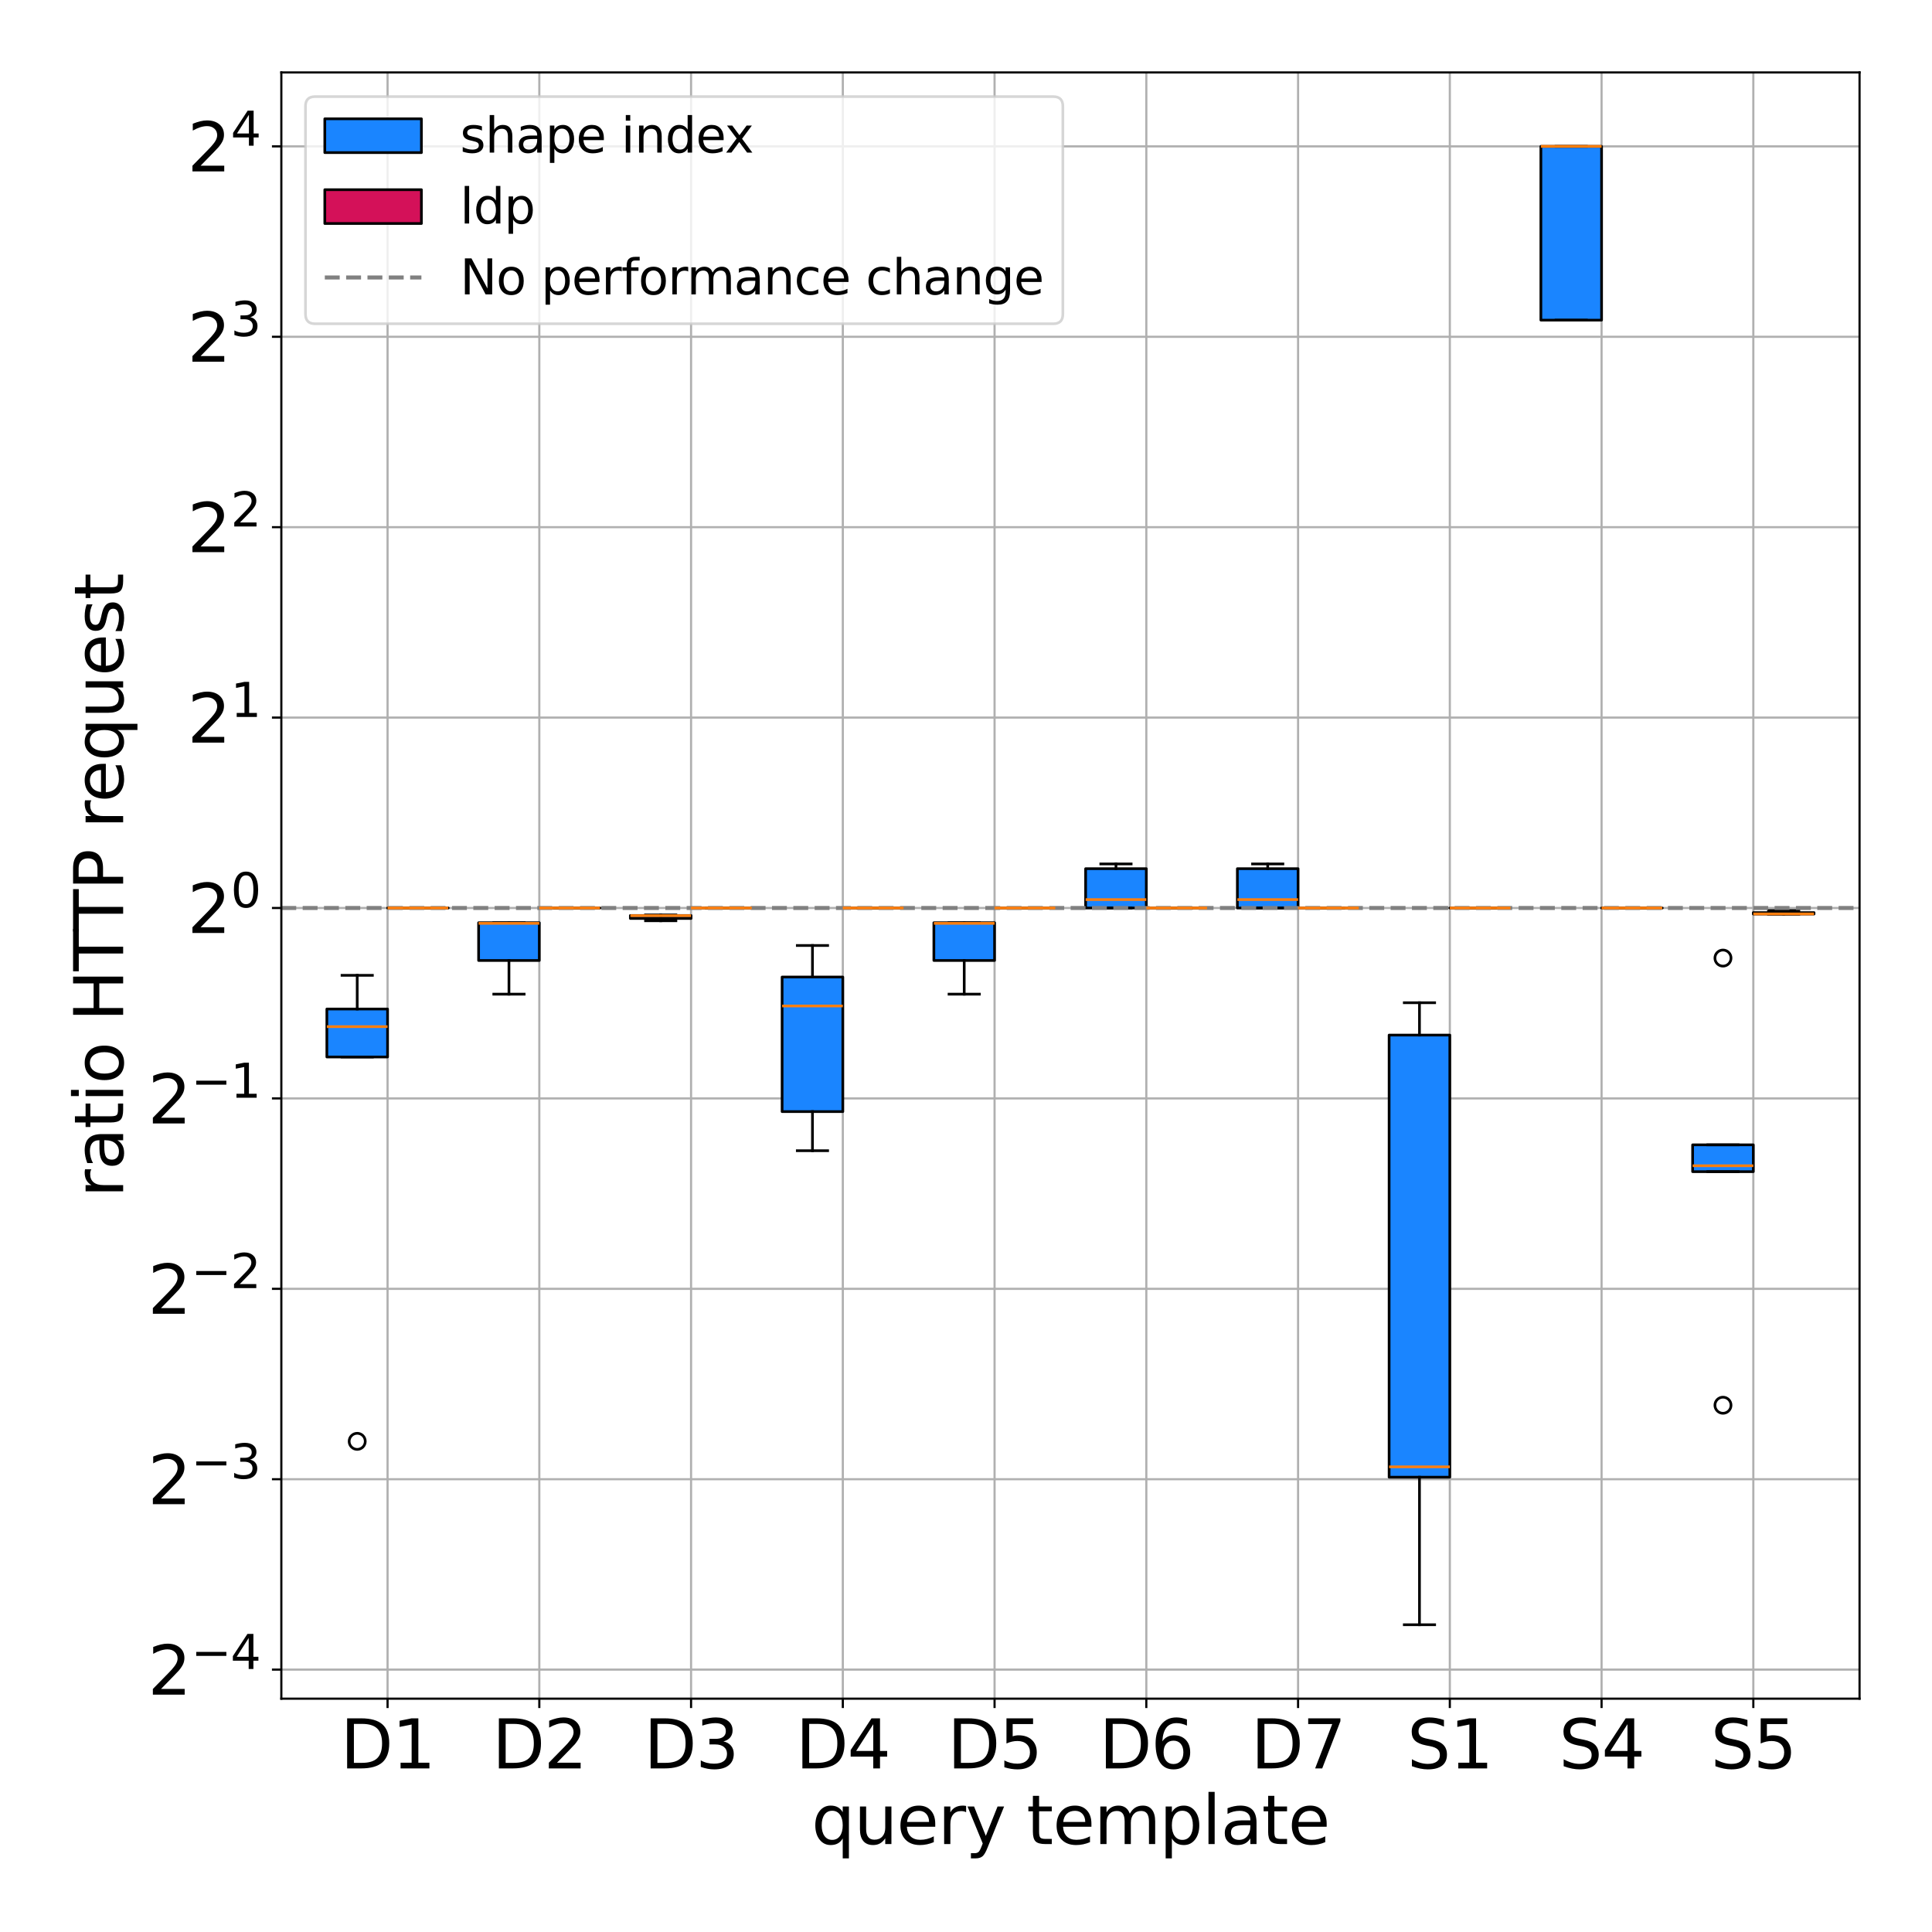 <?xml version="1.0" encoding="utf-8" standalone="no"?>
<!DOCTYPE svg PUBLIC "-//W3C//DTD SVG 1.1//EN"
  "http://www.w3.org/Graphics/SVG/1.1/DTD/svg11.dtd">
<svg xmlns:xlink="http://www.w3.org/1999/xlink" width="720pt" height="720pt" viewBox="0 0 720 720" xmlns="http://www.w3.org/2000/svg" version="1.1">
 <defs>
  <style type="text/css">*{stroke-linejoin: round; stroke-linecap: butt}</style>
 </defs>
 <g id="figure_1">
  <g id="patch_1">
   <path d="M 0 720 
L 720 720 
L 720 0 
L 0 0 
z
" style="fill: #ffffff"/>
  </g>
  <g id="axes_1">
   <g id="patch_2">
    <path d="M 104.845 633.04 
L 693 633.04 
L 693 27 
L 104.845 27 
z
" style="fill: #ffffff"/>
   </g>
   <g id="matplotlib.axis_1">
    <g id="xtick_1">
     <g id="line2d_1">
      <path d="M 144.433 633.04 
L 144.433 27 
" clip-path="url(#p1024c9753a)" style="fill: none; stroke: #b0b0b0; stroke-width: 0.8; stroke-linecap: square"/>
     </g>
     <g id="line2d_2">
      <defs>
       <path id="m0d1df5c3ac" d="M 0 0 
L 0 3.5 
" style="stroke: #000000; stroke-width: 0.8"/>
      </defs>
      <g>
       <use xlink:href="#m0d1df5c3ac" x="144.433" y="633.04" style="stroke: #000000; stroke-width: 0.8"/>
      </g>
     </g>
     <g id="text_1">
      <!-- D1 -->
      <g transform="translate(126.855 659.036) scale(0.25 -0.25)">
       <defs>
        <path id="DejaVuSans-44" d="M 1259 4147 
L 1259 519 
L 2022 519 
Q 2988 519 3436 956 
Q 3884 1394 3884 2338 
Q 3884 3275 3436 3711 
Q 2988 4147 2022 4147 
L 1259 4147 
z
M 628 4666 
L 1925 4666 
Q 3281 4666 3915 4102 
Q 4550 3538 4550 2338 
Q 4550 1131 3912 565 
Q 3275 0 1925 0 
L 628 0 
L 628 4666 
z
" transform="scale(0.016)"/>
        <path id="DejaVuSans-31" d="M 794 531 
L 1825 531 
L 1825 4091 
L 703 3866 
L 703 4441 
L 1819 4666 
L 2450 4666 
L 2450 531 
L 3481 531 
L 3481 0 
L 794 0 
L 794 531 
z
" transform="scale(0.016)"/>
       </defs>
       <use xlink:href="#DejaVuSans-44"/>
       <use xlink:href="#DejaVuSans-31" x="77.002"/>
      </g>
     </g>
    </g>
    <g id="xtick_2">
     <g id="line2d_3">
      <path d="M 200.986 633.04 
L 200.986 27 
" clip-path="url(#p1024c9753a)" style="fill: none; stroke: #b0b0b0; stroke-width: 0.8; stroke-linecap: square"/>
     </g>
     <g id="line2d_4">
      <g>
       <use xlink:href="#m0d1df5c3ac" x="200.986" y="633.04" style="stroke: #000000; stroke-width: 0.8"/>
      </g>
     </g>
     <g id="text_2">
      <!-- D2 -->
      <g transform="translate(183.408 659.036) scale(0.25 -0.25)">
       <defs>
        <path id="DejaVuSans-32" d="M 1228 531 
L 3431 531 
L 3431 0 
L 469 0 
L 469 531 
Q 828 903 1448 1529 
Q 2069 2156 2228 2338 
Q 2531 2678 2651 2914 
Q 2772 3150 2772 3378 
Q 2772 3750 2511 3984 
Q 2250 4219 1831 4219 
Q 1534 4219 1204 4116 
Q 875 4013 500 3803 
L 500 4441 
Q 881 4594 1212 4672 
Q 1544 4750 1819 4750 
Q 2544 4750 2975 4387 
Q 3406 4025 3406 3419 
Q 3406 3131 3298 2873 
Q 3191 2616 2906 2266 
Q 2828 2175 2409 1742 
Q 1991 1309 1228 531 
z
" transform="scale(0.016)"/>
       </defs>
       <use xlink:href="#DejaVuSans-44"/>
       <use xlink:href="#DejaVuSans-32" x="77.002"/>
      </g>
     </g>
    </g>
    <g id="xtick_3">
     <g id="line2d_5">
      <path d="M 257.539 633.04 
L 257.539 27 
" clip-path="url(#p1024c9753a)" style="fill: none; stroke: #b0b0b0; stroke-width: 0.8; stroke-linecap: square"/>
     </g>
     <g id="line2d_6">
      <g>
       <use xlink:href="#m0d1df5c3ac" x="257.539" y="633.04" style="stroke: #000000; stroke-width: 0.8"/>
      </g>
     </g>
     <g id="text_3">
      <!-- D3 -->
      <g transform="translate(239.961 659.036) scale(0.25 -0.25)">
       <defs>
        <path id="DejaVuSans-33" d="M 2597 2516 
Q 3050 2419 3304 2112 
Q 3559 1806 3559 1356 
Q 3559 666 3084 287 
Q 2609 -91 1734 -91 
Q 1441 -91 1130 -33 
Q 819 25 488 141 
L 488 750 
Q 750 597 1062 519 
Q 1375 441 1716 441 
Q 2309 441 2620 675 
Q 2931 909 2931 1356 
Q 2931 1769 2642 2001 
Q 2353 2234 1838 2234 
L 1294 2234 
L 1294 2753 
L 1863 2753 
Q 2328 2753 2575 2939 
Q 2822 3125 2822 3475 
Q 2822 3834 2567 4026 
Q 2313 4219 1838 4219 
Q 1578 4219 1281 4162 
Q 984 4106 628 3988 
L 628 4550 
Q 988 4650 1302 4700 
Q 1616 4750 1894 4750 
Q 2613 4750 3031 4423 
Q 3450 4097 3450 3541 
Q 3450 3153 3228 2886 
Q 3006 2619 2597 2516 
z
" transform="scale(0.016)"/>
       </defs>
       <use xlink:href="#DejaVuSans-44"/>
       <use xlink:href="#DejaVuSans-33" x="77.002"/>
      </g>
     </g>
    </g>
    <g id="xtick_4">
     <g id="line2d_7">
      <path d="M 314.093 633.04 
L 314.093 27 
" clip-path="url(#p1024c9753a)" style="fill: none; stroke: #b0b0b0; stroke-width: 0.8; stroke-linecap: square"/>
     </g>
     <g id="line2d_8">
      <g>
       <use xlink:href="#m0d1df5c3ac" x="314.093" y="633.04" style="stroke: #000000; stroke-width: 0.8"/>
      </g>
     </g>
     <g id="text_4">
      <!-- D4 -->
      <g transform="translate(296.515 659.036) scale(0.25 -0.25)">
       <defs>
        <path id="DejaVuSans-34" d="M 2419 4116 
L 825 1625 
L 2419 1625 
L 2419 4116 
z
M 2253 4666 
L 3047 4666 
L 3047 1625 
L 3713 1625 
L 3713 1100 
L 3047 1100 
L 3047 0 
L 2419 0 
L 2419 1100 
L 313 1100 
L 313 1709 
L 2253 4666 
z
" transform="scale(0.016)"/>
       </defs>
       <use xlink:href="#DejaVuSans-44"/>
       <use xlink:href="#DejaVuSans-34" x="77.002"/>
      </g>
     </g>
    </g>
    <g id="xtick_5">
     <g id="line2d_9">
      <path d="M 370.646 633.04 
L 370.646 27 
" clip-path="url(#p1024c9753a)" style="fill: none; stroke: #b0b0b0; stroke-width: 0.8; stroke-linecap: square"/>
     </g>
     <g id="line2d_10">
      <g>
       <use xlink:href="#m0d1df5c3ac" x="370.646" y="633.04" style="stroke: #000000; stroke-width: 0.8"/>
      </g>
     </g>
     <g id="text_5">
      <!-- D5 -->
      <g transform="translate(353.068 659.036) scale(0.25 -0.25)">
       <defs>
        <path id="DejaVuSans-35" d="M 691 4666 
L 3169 4666 
L 3169 4134 
L 1269 4134 
L 1269 2991 
Q 1406 3038 1543 3061 
Q 1681 3084 1819 3084 
Q 2600 3084 3056 2656 
Q 3513 2228 3513 1497 
Q 3513 744 3044 326 
Q 2575 -91 1722 -91 
Q 1428 -91 1123 -41 
Q 819 9 494 109 
L 494 744 
Q 775 591 1075 516 
Q 1375 441 1709 441 
Q 2250 441 2565 725 
Q 2881 1009 2881 1497 
Q 2881 1984 2565 2268 
Q 2250 2553 1709 2553 
Q 1456 2553 1204 2497 
Q 953 2441 691 2322 
L 691 4666 
z
" transform="scale(0.016)"/>
       </defs>
       <use xlink:href="#DejaVuSans-44"/>
       <use xlink:href="#DejaVuSans-35" x="77.002"/>
      </g>
     </g>
    </g>
    <g id="xtick_6">
     <g id="line2d_11">
      <path d="M 427.199 633.04 
L 427.199 27 
" clip-path="url(#p1024c9753a)" style="fill: none; stroke: #b0b0b0; stroke-width: 0.8; stroke-linecap: square"/>
     </g>
     <g id="line2d_12">
      <g>
       <use xlink:href="#m0d1df5c3ac" x="427.199" y="633.04" style="stroke: #000000; stroke-width: 0.8"/>
      </g>
     </g>
     <g id="text_6">
      <!-- D6 -->
      <g transform="translate(409.621 659.036) scale(0.25 -0.25)">
       <defs>
        <path id="DejaVuSans-36" d="M 2113 2584 
Q 1688 2584 1439 2293 
Q 1191 2003 1191 1497 
Q 1191 994 1439 701 
Q 1688 409 2113 409 
Q 2538 409 2786 701 
Q 3034 994 3034 1497 
Q 3034 2003 2786 2293 
Q 2538 2584 2113 2584 
z
M 3366 4563 
L 3366 3988 
Q 3128 4100 2886 4159 
Q 2644 4219 2406 4219 
Q 1781 4219 1451 3797 
Q 1122 3375 1075 2522 
Q 1259 2794 1537 2939 
Q 1816 3084 2150 3084 
Q 2853 3084 3261 2657 
Q 3669 2231 3669 1497 
Q 3669 778 3244 343 
Q 2819 -91 2113 -91 
Q 1303 -91 875 529 
Q 447 1150 447 2328 
Q 447 3434 972 4092 
Q 1497 4750 2381 4750 
Q 2619 4750 2861 4703 
Q 3103 4656 3366 4563 
z
" transform="scale(0.016)"/>
       </defs>
       <use xlink:href="#DejaVuSans-44"/>
       <use xlink:href="#DejaVuSans-36" x="77.002"/>
      </g>
     </g>
    </g>
    <g id="xtick_7">
     <g id="line2d_13">
      <path d="M 483.753 633.04 
L 483.753 27 
" clip-path="url(#p1024c9753a)" style="fill: none; stroke: #b0b0b0; stroke-width: 0.8; stroke-linecap: square"/>
     </g>
     <g id="line2d_14">
      <g>
       <use xlink:href="#m0d1df5c3ac" x="483.753" y="633.04" style="stroke: #000000; stroke-width: 0.8"/>
      </g>
     </g>
     <g id="text_7">
      <!-- D7 -->
      <g transform="translate(466.175 659.036) scale(0.25 -0.25)">
       <defs>
        <path id="DejaVuSans-37" d="M 525 4666 
L 3525 4666 
L 3525 4397 
L 1831 0 
L 1172 0 
L 2766 4134 
L 525 4134 
L 525 4666 
z
" transform="scale(0.016)"/>
       </defs>
       <use xlink:href="#DejaVuSans-44"/>
       <use xlink:href="#DejaVuSans-37" x="77.002"/>
      </g>
     </g>
    </g>
    <g id="xtick_8">
     <g id="line2d_15">
      <path d="M 540.306 633.04 
L 540.306 27 
" clip-path="url(#p1024c9753a)" style="fill: none; stroke: #b0b0b0; stroke-width: 0.8; stroke-linecap: square"/>
     </g>
     <g id="line2d_16">
      <g>
       <use xlink:href="#m0d1df5c3ac" x="540.306" y="633.04" style="stroke: #000000; stroke-width: 0.8"/>
      </g>
     </g>
     <g id="text_8">
      <!-- S1 -->
      <g transform="translate(524.417 659.036) scale(0.25 -0.25)">
       <defs>
        <path id="DejaVuSans-53" d="M 3425 4513 
L 3425 3897 
Q 3066 4069 2747 4153 
Q 2428 4238 2131 4238 
Q 1616 4238 1336 4038 
Q 1056 3838 1056 3469 
Q 1056 3159 1242 3001 
Q 1428 2844 1947 2747 
L 2328 2669 
Q 3034 2534 3370 2195 
Q 3706 1856 3706 1288 
Q 3706 609 3251 259 
Q 2797 -91 1919 -91 
Q 1588 -91 1214 -16 
Q 841 59 441 206 
L 441 856 
Q 825 641 1194 531 
Q 1563 422 1919 422 
Q 2459 422 2753 634 
Q 3047 847 3047 1241 
Q 3047 1584 2836 1778 
Q 2625 1972 2144 2069 
L 1759 2144 
Q 1053 2284 737 2584 
Q 422 2884 422 3419 
Q 422 4038 858 4394 
Q 1294 4750 2059 4750 
Q 2388 4750 2728 4690 
Q 3069 4631 3425 4513 
z
" transform="scale(0.016)"/>
       </defs>
       <use xlink:href="#DejaVuSans-53"/>
       <use xlink:href="#DejaVuSans-31" x="63.477"/>
      </g>
     </g>
    </g>
    <g id="xtick_9">
     <g id="line2d_17">
      <path d="M 596.859 633.04 
L 596.859 27 
" clip-path="url(#p1024c9753a)" style="fill: none; stroke: #b0b0b0; stroke-width: 0.8; stroke-linecap: square"/>
     </g>
     <g id="line2d_18">
      <g>
       <use xlink:href="#m0d1df5c3ac" x="596.859" y="633.04" style="stroke: #000000; stroke-width: 0.8"/>
      </g>
     </g>
     <g id="text_9">
      <!-- S4 -->
      <g transform="translate(580.971 659.036) scale(0.25 -0.25)">
       <use xlink:href="#DejaVuSans-53"/>
       <use xlink:href="#DejaVuSans-34" x="63.477"/>
      </g>
     </g>
    </g>
    <g id="xtick_10">
     <g id="line2d_19">
      <path d="M 653.413 633.04 
L 653.413 27 
" clip-path="url(#p1024c9753a)" style="fill: none; stroke: #b0b0b0; stroke-width: 0.8; stroke-linecap: square"/>
     </g>
     <g id="line2d_20">
      <g>
       <use xlink:href="#m0d1df5c3ac" x="653.413" y="633.04" style="stroke: #000000; stroke-width: 0.8"/>
      </g>
     </g>
     <g id="text_10">
      <!-- S5 -->
      <g transform="translate(637.524 659.036) scale(0.25 -0.25)">
       <use xlink:href="#DejaVuSans-53"/>
       <use xlink:href="#DejaVuSans-35" x="63.477"/>
      </g>
     </g>
    </g>
    <g id="text_11">
     <!-- query template -->
     <g transform="translate(302.436 687.231) scale(0.25 -0.25)">
      <defs>
       <path id="DejaVuSans-71" d="M 947 1747 
Q 947 1113 1208 752 
Q 1469 391 1925 391 
Q 2381 391 2643 752 
Q 2906 1113 2906 1747 
Q 2906 2381 2643 2742 
Q 2381 3103 1925 3103 
Q 1469 3103 1208 2742 
Q 947 2381 947 1747 
z
M 2906 525 
Q 2725 213 2448 61 
Q 2172 -91 1784 -91 
Q 1150 -91 751 415 
Q 353 922 353 1747 
Q 353 2572 751 3078 
Q 1150 3584 1784 3584 
Q 2172 3584 2448 3432 
Q 2725 3281 2906 2969 
L 2906 3500 
L 3481 3500 
L 3481 -1331 
L 2906 -1331 
L 2906 525 
z
" transform="scale(0.016)"/>
       <path id="DejaVuSans-75" d="M 544 1381 
L 544 3500 
L 1119 3500 
L 1119 1403 
Q 1119 906 1312 657 
Q 1506 409 1894 409 
Q 2359 409 2629 706 
Q 2900 1003 2900 1516 
L 2900 3500 
L 3475 3500 
L 3475 0 
L 2900 0 
L 2900 538 
Q 2691 219 2414 64 
Q 2138 -91 1772 -91 
Q 1169 -91 856 284 
Q 544 659 544 1381 
z
M 1991 3584 
L 1991 3584 
z
" transform="scale(0.016)"/>
       <path id="DejaVuSans-65" d="M 3597 1894 
L 3597 1613 
L 953 1613 
Q 991 1019 1311 708 
Q 1631 397 2203 397 
Q 2534 397 2845 478 
Q 3156 559 3463 722 
L 3463 178 
Q 3153 47 2828 -22 
Q 2503 -91 2169 -91 
Q 1331 -91 842 396 
Q 353 884 353 1716 
Q 353 2575 817 3079 
Q 1281 3584 2069 3584 
Q 2775 3584 3186 3129 
Q 3597 2675 3597 1894 
z
M 3022 2063 
Q 3016 2534 2758 2815 
Q 2500 3097 2075 3097 
Q 1594 3097 1305 2825 
Q 1016 2553 972 2059 
L 3022 2063 
z
" transform="scale(0.016)"/>
       <path id="DejaVuSans-72" d="M 2631 2963 
Q 2534 3019 2420 3045 
Q 2306 3072 2169 3072 
Q 1681 3072 1420 2755 
Q 1159 2438 1159 1844 
L 1159 0 
L 581 0 
L 581 3500 
L 1159 3500 
L 1159 2956 
Q 1341 3275 1631 3429 
Q 1922 3584 2338 3584 
Q 2397 3584 2469 3576 
Q 2541 3569 2628 3553 
L 2631 2963 
z
" transform="scale(0.016)"/>
       <path id="DejaVuSans-79" d="M 2059 -325 
Q 1816 -950 1584 -1140 
Q 1353 -1331 966 -1331 
L 506 -1331 
L 506 -850 
L 844 -850 
Q 1081 -850 1212 -737 
Q 1344 -625 1503 -206 
L 1606 56 
L 191 3500 
L 800 3500 
L 1894 763 
L 2988 3500 
L 3597 3500 
L 2059 -325 
z
" transform="scale(0.016)"/>
       <path id="DejaVuSans-20" transform="scale(0.016)"/>
       <path id="DejaVuSans-74" d="M 1172 4494 
L 1172 3500 
L 2356 3500 
L 2356 3053 
L 1172 3053 
L 1172 1153 
Q 1172 725 1289 603 
Q 1406 481 1766 481 
L 2356 481 
L 2356 0 
L 1766 0 
Q 1100 0 847 248 
Q 594 497 594 1153 
L 594 3053 
L 172 3053 
L 172 3500 
L 594 3500 
L 594 4494 
L 1172 4494 
z
" transform="scale(0.016)"/>
       <path id="DejaVuSans-6d" d="M 3328 2828 
Q 3544 3216 3844 3400 
Q 4144 3584 4550 3584 
Q 5097 3584 5394 3201 
Q 5691 2819 5691 2113 
L 5691 0 
L 5113 0 
L 5113 2094 
Q 5113 2597 4934 2840 
Q 4756 3084 4391 3084 
Q 3944 3084 3684 2787 
Q 3425 2491 3425 1978 
L 3425 0 
L 2847 0 
L 2847 2094 
Q 2847 2600 2669 2842 
Q 2491 3084 2119 3084 
Q 1678 3084 1418 2786 
Q 1159 2488 1159 1978 
L 1159 0 
L 581 0 
L 581 3500 
L 1159 3500 
L 1159 2956 
Q 1356 3278 1631 3431 
Q 1906 3584 2284 3584 
Q 2666 3584 2933 3390 
Q 3200 3197 3328 2828 
z
" transform="scale(0.016)"/>
       <path id="DejaVuSans-70" d="M 1159 525 
L 1159 -1331 
L 581 -1331 
L 581 3500 
L 1159 3500 
L 1159 2969 
Q 1341 3281 1617 3432 
Q 1894 3584 2278 3584 
Q 2916 3584 3314 3078 
Q 3713 2572 3713 1747 
Q 3713 922 3314 415 
Q 2916 -91 2278 -91 
Q 1894 -91 1617 61 
Q 1341 213 1159 525 
z
M 3116 1747 
Q 3116 2381 2855 2742 
Q 2594 3103 2138 3103 
Q 1681 3103 1420 2742 
Q 1159 2381 1159 1747 
Q 1159 1113 1420 752 
Q 1681 391 2138 391 
Q 2594 391 2855 752 
Q 3116 1113 3116 1747 
z
" transform="scale(0.016)"/>
       <path id="DejaVuSans-6c" d="M 603 4863 
L 1178 4863 
L 1178 0 
L 603 0 
L 603 4863 
z
" transform="scale(0.016)"/>
       <path id="DejaVuSans-61" d="M 2194 1759 
Q 1497 1759 1228 1600 
Q 959 1441 959 1056 
Q 959 750 1161 570 
Q 1363 391 1709 391 
Q 2188 391 2477 730 
Q 2766 1069 2766 1631 
L 2766 1759 
L 2194 1759 
z
M 3341 1997 
L 3341 0 
L 2766 0 
L 2766 531 
Q 2569 213 2275 61 
Q 1981 -91 1556 -91 
Q 1019 -91 701 211 
Q 384 513 384 1019 
Q 384 1609 779 1909 
Q 1175 2209 1959 2209 
L 2766 2209 
L 2766 2266 
Q 2766 2663 2505 2880 
Q 2244 3097 1772 3097 
Q 1472 3097 1187 3025 
Q 903 2953 641 2809 
L 641 3341 
Q 956 3463 1253 3523 
Q 1550 3584 1831 3584 
Q 2591 3584 2966 3190 
Q 3341 2797 3341 1997 
z
" transform="scale(0.016)"/>
      </defs>
      <use xlink:href="#DejaVuSans-71"/>
      <use xlink:href="#DejaVuSans-75" x="63.477"/>
      <use xlink:href="#DejaVuSans-65" x="126.855"/>
      <use xlink:href="#DejaVuSans-72" x="188.379"/>
      <use xlink:href="#DejaVuSans-79" x="229.492"/>
      <use xlink:href="#DejaVuSans-20" x="288.672"/>
      <use xlink:href="#DejaVuSans-74" x="320.459"/>
      <use xlink:href="#DejaVuSans-65" x="359.668"/>
      <use xlink:href="#DejaVuSans-6d" x="421.191"/>
      <use xlink:href="#DejaVuSans-70" x="518.604"/>
      <use xlink:href="#DejaVuSans-6c" x="582.08"/>
      <use xlink:href="#DejaVuSans-61" x="609.863"/>
      <use xlink:href="#DejaVuSans-74" x="671.143"/>
      <use xlink:href="#DejaVuSans-65" x="710.352"/>
     </g>
    </g>
   </g>
   <g id="matplotlib.axis_2">
    <g id="ytick_1">
     <g id="line2d_21">
      <path d="M 104.845 622.219 
L 693 622.219 
" clip-path="url(#p1024c9753a)" style="fill: none; stroke: #b0b0b0; stroke-width: 0.8; stroke-linecap: square"/>
     </g>
     <g id="line2d_22">
      <defs>
       <path id="mee236cc222" d="M 0 0 
L -3.5 0 
" style="stroke: #000000; stroke-width: 0.8"/>
      </defs>
      <g>
       <use xlink:href="#mee236cc222" x="104.845" y="622.219" style="stroke: #000000; stroke-width: 0.8"/>
      </g>
     </g>
     <g id="text_12">
      <!-- $\mathdefault{2^{-4}}$ -->
      <g transform="translate(55.095 631.717) scale(0.25 -0.25)">
       <defs>
        <path id="DejaVuSans-2212" d="M 678 2272 
L 4684 2272 
L 4684 1741 
L 678 1741 
L 678 2272 
z
" transform="scale(0.016)"/>
       </defs>
       <use xlink:href="#DejaVuSans-32" transform="translate(0 0.684)"/>
       <use xlink:href="#DejaVuSans-2212" transform="translate(64.58 38.966) scale(0.7)"/>
       <use xlink:href="#DejaVuSans-34" transform="translate(123.232 38.966) scale(0.7)"/>
      </g>
     </g>
    </g>
    <g id="ytick_2">
     <g id="line2d_23">
      <path d="M 104.845 551.26 
L 693 551.26 
" clip-path="url(#p1024c9753a)" style="fill: none; stroke: #b0b0b0; stroke-width: 0.8; stroke-linecap: square"/>
     </g>
     <g id="line2d_24">
      <g>
       <use xlink:href="#mee236cc222" x="104.845" y="551.26" style="stroke: #000000; stroke-width: 0.8"/>
      </g>
     </g>
     <g id="text_13">
      <!-- $\mathdefault{2^{-3}}$ -->
      <g transform="translate(55.095 560.758) scale(0.25 -0.25)">
       <use xlink:href="#DejaVuSans-32" transform="translate(0 0.766)"/>
       <use xlink:href="#DejaVuSans-2212" transform="translate(64.58 39.047) scale(0.7)"/>
       <use xlink:href="#DejaVuSans-33" transform="translate(123.232 39.047) scale(0.7)"/>
      </g>
     </g>
    </g>
    <g id="ytick_3">
     <g id="line2d_25">
      <path d="M 104.845 480.301 
L 693 480.301 
" clip-path="url(#p1024c9753a)" style="fill: none; stroke: #b0b0b0; stroke-width: 0.8; stroke-linecap: square"/>
     </g>
     <g id="line2d_26">
      <g>
       <use xlink:href="#mee236cc222" x="104.845" y="480.301" style="stroke: #000000; stroke-width: 0.8"/>
      </g>
     </g>
     <g id="text_14">
      <!-- $\mathdefault{2^{-2}}$ -->
      <g transform="translate(55.095 489.799) scale(0.25 -0.25)">
       <use xlink:href="#DejaVuSans-32" transform="translate(0 0.766)"/>
       <use xlink:href="#DejaVuSans-2212" transform="translate(64.58 39.047) scale(0.7)"/>
       <use xlink:href="#DejaVuSans-32" transform="translate(123.232 39.047) scale(0.7)"/>
      </g>
     </g>
    </g>
    <g id="ytick_4">
     <g id="line2d_27">
      <path d="M 104.845 409.342 
L 693 409.342 
" clip-path="url(#p1024c9753a)" style="fill: none; stroke: #b0b0b0; stroke-width: 0.8; stroke-linecap: square"/>
     </g>
     <g id="line2d_28">
      <g>
       <use xlink:href="#mee236cc222" x="104.845" y="409.342" style="stroke: #000000; stroke-width: 0.8"/>
      </g>
     </g>
     <g id="text_15">
      <!-- $\mathdefault{2^{-1}}$ -->
      <g transform="translate(55.095 418.84) scale(0.25 -0.25)">
       <use xlink:href="#DejaVuSans-32" transform="translate(0 0.684)"/>
       <use xlink:href="#DejaVuSans-2212" transform="translate(64.58 38.966) scale(0.7)"/>
       <use xlink:href="#DejaVuSans-31" transform="translate(123.232 38.966) scale(0.7)"/>
      </g>
     </g>
    </g>
    <g id="ytick_5">
     <g id="line2d_29">
      <path d="M 104.845 338.383 
L 693 338.383 
" clip-path="url(#p1024c9753a)" style="fill: none; stroke: #b0b0b0; stroke-width: 0.8; stroke-linecap: square"/>
     </g>
     <g id="line2d_30">
      <g>
       <use xlink:href="#mee236cc222" x="104.845" y="338.383" style="stroke: #000000; stroke-width: 0.8"/>
      </g>
     </g>
     <g id="text_16">
      <!-- $\mathdefault{2^{0}}$ -->
      <g transform="translate(69.845 347.881) scale(0.25 -0.25)">
       <defs>
        <path id="DejaVuSans-30" d="M 2034 4250 
Q 1547 4250 1301 3770 
Q 1056 3291 1056 2328 
Q 1056 1369 1301 889 
Q 1547 409 2034 409 
Q 2525 409 2770 889 
Q 3016 1369 3016 2328 
Q 3016 3291 2770 3770 
Q 2525 4250 2034 4250 
z
M 2034 4750 
Q 2819 4750 3233 4129 
Q 3647 3509 3647 2328 
Q 3647 1150 3233 529 
Q 2819 -91 2034 -91 
Q 1250 -91 836 529 
Q 422 1150 422 2328 
Q 422 3509 836 4129 
Q 1250 4750 2034 4750 
z
" transform="scale(0.016)"/>
       </defs>
       <use xlink:href="#DejaVuSans-32" transform="translate(0 0.766)"/>
       <use xlink:href="#DejaVuSans-30" transform="translate(64.58 39.047) scale(0.7)"/>
      </g>
     </g>
    </g>
    <g id="ytick_6">
     <g id="line2d_31">
      <path d="M 104.845 267.424 
L 693 267.424 
" clip-path="url(#p1024c9753a)" style="fill: none; stroke: #b0b0b0; stroke-width: 0.8; stroke-linecap: square"/>
     </g>
     <g id="line2d_32">
      <g>
       <use xlink:href="#mee236cc222" x="104.845" y="267.424" style="stroke: #000000; stroke-width: 0.8"/>
      </g>
     </g>
     <g id="text_17">
      <!-- $\mathdefault{2^{1}}$ -->
      <g transform="translate(69.845 276.922) scale(0.25 -0.25)">
       <use xlink:href="#DejaVuSans-32" transform="translate(0 0.684)"/>
       <use xlink:href="#DejaVuSans-31" transform="translate(64.58 38.966) scale(0.7)"/>
      </g>
     </g>
    </g>
    <g id="ytick_7">
     <g id="line2d_33">
      <path d="M 104.845 196.465 
L 693 196.465 
" clip-path="url(#p1024c9753a)" style="fill: none; stroke: #b0b0b0; stroke-width: 0.8; stroke-linecap: square"/>
     </g>
     <g id="line2d_34">
      <g>
       <use xlink:href="#mee236cc222" x="104.845" y="196.465" style="stroke: #000000; stroke-width: 0.8"/>
      </g>
     </g>
     <g id="text_18">
      <!-- $\mathdefault{2^{2}}$ -->
      <g transform="translate(69.845 205.963) scale(0.25 -0.25)">
       <use xlink:href="#DejaVuSans-32" transform="translate(0 0.766)"/>
       <use xlink:href="#DejaVuSans-32" transform="translate(64.58 39.047) scale(0.7)"/>
      </g>
     </g>
    </g>
    <g id="ytick_8">
     <g id="line2d_35">
      <path d="M 104.845 125.506 
L 693 125.506 
" clip-path="url(#p1024c9753a)" style="fill: none; stroke: #b0b0b0; stroke-width: 0.8; stroke-linecap: square"/>
     </g>
     <g id="line2d_36">
      <g>
       <use xlink:href="#mee236cc222" x="104.845" y="125.506" style="stroke: #000000; stroke-width: 0.8"/>
      </g>
     </g>
     <g id="text_19">
      <!-- $\mathdefault{2^{3}}$ -->
      <g transform="translate(69.845 135.004) scale(0.25 -0.25)">
       <use xlink:href="#DejaVuSans-32" transform="translate(0 0.766)"/>
       <use xlink:href="#DejaVuSans-33" transform="translate(64.58 39.047) scale(0.7)"/>
      </g>
     </g>
    </g>
    <g id="ytick_9">
     <g id="line2d_37">
      <path d="M 104.845 54.547 
L 693 54.547 
" clip-path="url(#p1024c9753a)" style="fill: none; stroke: #b0b0b0; stroke-width: 0.8; stroke-linecap: square"/>
     </g>
     <g id="line2d_38">
      <g>
       <use xlink:href="#mee236cc222" x="104.845" y="54.547" style="stroke: #000000; stroke-width: 0.8"/>
      </g>
     </g>
     <g id="text_20">
      <!-- $\mathdefault{2^{4}}$ -->
      <g transform="translate(69.845 64.045) scale(0.25 -0.25)">
       <use xlink:href="#DejaVuSans-32" transform="translate(0 0.684)"/>
       <use xlink:href="#DejaVuSans-34" transform="translate(64.58 38.966) scale(0.7)"/>
      </g>
     </g>
    </g>
    <g id="text_21">
     <!-- ratio HTTP request -->
     <g transform="translate(45.896 446.284) rotate(-90) scale(0.25 -0.25)">
      <defs>
       <path id="DejaVuSans-69" d="M 603 3500 
L 1178 3500 
L 1178 0 
L 603 0 
L 603 3500 
z
M 603 4863 
L 1178 4863 
L 1178 4134 
L 603 4134 
L 603 4863 
z
" transform="scale(0.016)"/>
       <path id="DejaVuSans-6f" d="M 1959 3097 
Q 1497 3097 1228 2736 
Q 959 2375 959 1747 
Q 959 1119 1226 758 
Q 1494 397 1959 397 
Q 2419 397 2687 759 
Q 2956 1122 2956 1747 
Q 2956 2369 2687 2733 
Q 2419 3097 1959 3097 
z
M 1959 3584 
Q 2709 3584 3137 3096 
Q 3566 2609 3566 1747 
Q 3566 888 3137 398 
Q 2709 -91 1959 -91 
Q 1206 -91 779 398 
Q 353 888 353 1747 
Q 353 2609 779 3096 
Q 1206 3584 1959 3584 
z
" transform="scale(0.016)"/>
       <path id="DejaVuSans-48" d="M 628 4666 
L 1259 4666 
L 1259 2753 
L 3553 2753 
L 3553 4666 
L 4184 4666 
L 4184 0 
L 3553 0 
L 3553 2222 
L 1259 2222 
L 1259 0 
L 628 0 
L 628 4666 
z
" transform="scale(0.016)"/>
       <path id="DejaVuSans-54" d="M -19 4666 
L 3928 4666 
L 3928 4134 
L 2272 4134 
L 2272 0 
L 1638 0 
L 1638 4134 
L -19 4134 
L -19 4666 
z
" transform="scale(0.016)"/>
       <path id="DejaVuSans-50" d="M 1259 4147 
L 1259 2394 
L 2053 2394 
Q 2494 2394 2734 2622 
Q 2975 2850 2975 3272 
Q 2975 3691 2734 3919 
Q 2494 4147 2053 4147 
L 1259 4147 
z
M 628 4666 
L 2053 4666 
Q 2838 4666 3239 4311 
Q 3641 3956 3641 3272 
Q 3641 2581 3239 2228 
Q 2838 1875 2053 1875 
L 1259 1875 
L 1259 0 
L 628 0 
L 628 4666 
z
" transform="scale(0.016)"/>
       <path id="DejaVuSans-73" d="M 2834 3397 
L 2834 2853 
Q 2591 2978 2328 3040 
Q 2066 3103 1784 3103 
Q 1356 3103 1142 2972 
Q 928 2841 928 2578 
Q 928 2378 1081 2264 
Q 1234 2150 1697 2047 
L 1894 2003 
Q 2506 1872 2764 1633 
Q 3022 1394 3022 966 
Q 3022 478 2636 193 
Q 2250 -91 1575 -91 
Q 1294 -91 989 -36 
Q 684 19 347 128 
L 347 722 
Q 666 556 975 473 
Q 1284 391 1588 391 
Q 1994 391 2212 530 
Q 2431 669 2431 922 
Q 2431 1156 2273 1281 
Q 2116 1406 1581 1522 
L 1381 1569 
Q 847 1681 609 1914 
Q 372 2147 372 2553 
Q 372 3047 722 3315 
Q 1072 3584 1716 3584 
Q 2034 3584 2315 3537 
Q 2597 3491 2834 3397 
z
" transform="scale(0.016)"/>
      </defs>
      <use xlink:href="#DejaVuSans-72"/>
      <use xlink:href="#DejaVuSans-61" x="41.113"/>
      <use xlink:href="#DejaVuSans-74" x="102.393"/>
      <use xlink:href="#DejaVuSans-69" x="141.602"/>
      <use xlink:href="#DejaVuSans-6f" x="169.385"/>
      <use xlink:href="#DejaVuSans-20" x="230.566"/>
      <use xlink:href="#DejaVuSans-48" x="262.354"/>
      <use xlink:href="#DejaVuSans-54" x="337.549"/>
      <use xlink:href="#DejaVuSans-54" x="396.883"/>
      <use xlink:href="#DejaVuSans-50" x="457.967"/>
      <use xlink:href="#DejaVuSans-20" x="518.27"/>
      <use xlink:href="#DejaVuSans-72" x="550.057"/>
      <use xlink:href="#DejaVuSans-65" x="588.92"/>
      <use xlink:href="#DejaVuSans-71" x="650.443"/>
      <use xlink:href="#DejaVuSans-75" x="713.92"/>
      <use xlink:href="#DejaVuSans-65" x="777.299"/>
      <use xlink:href="#DejaVuSans-73" x="838.822"/>
      <use xlink:href="#DejaVuSans-74" x="890.922"/>
     </g>
    </g>
   </g>
   <g id="patch_3">
    <path d="M 121.811 393.902 
L 144.433 393.902 
L 144.433 376.028 
L 121.811 376.028 
L 121.811 393.902 
z
" clip-path="url(#p1024c9753a)" style="fill: #1a85ff; stroke: #000000; stroke-linejoin: miter"/>
   </g>
   <g id="line2d_39">
    <path d="M 133.122 393.902 
L 133.122 393.902 
" clip-path="url(#p1024c9753a)" style="fill: none; stroke: #000000; stroke-linecap: square"/>
   </g>
   <g id="line2d_40">
    <path d="M 133.122 376.028 
L 133.122 363.477 
" clip-path="url(#p1024c9753a)" style="fill: none; stroke: #000000; stroke-linecap: square"/>
   </g>
   <g id="line2d_41">
    <path d="M 127.467 393.902 
L 138.777 393.902 
" clip-path="url(#p1024c9753a)" style="fill: none; stroke: #000000; stroke-linecap: square"/>
   </g>
   <g id="line2d_42">
    <path d="M 127.467 363.477 
L 138.777 363.477 
" clip-path="url(#p1024c9753a)" style="fill: none; stroke: #000000; stroke-linecap: square"/>
   </g>
   <g id="line2d_43">
    <defs>
     <path id="mb335acd96e" d="M 0 3 
C 0.796 3 1.559 2.684 2.121 2.121 
C 2.684 1.559 3 0.796 3 0 
C 3 -0.796 2.684 -1.559 2.121 -2.121 
C 1.559 -2.684 0.796 -3 0 -3 
C -0.796 -3 -1.559 -2.684 -2.121 -2.121 
C -2.684 -1.559 -3 -0.796 -3 0 
C -3 0.796 -2.684 1.559 -2.121 2.121 
C -1.559 2.684 -0.796 3 0 3 
z
" style="stroke: #000000"/>
    </defs>
    <g clip-path="url(#p1024c9753a)">
     <use xlink:href="#mb335acd96e" x="133.122" y="537.146" style="fill-opacity: 0; stroke: #000000"/>
    </g>
   </g>
   <g id="patch_4">
    <path d="M 178.365 357.942 
L 200.986 357.942 
L 200.986 343.876 
L 178.365 343.876 
L 178.365 357.942 
z
" clip-path="url(#p1024c9753a)" style="fill: #1a85ff; stroke: #000000; stroke-linejoin: miter"/>
   </g>
   <g id="line2d_44">
    <path d="M 189.675 357.942 
L 189.675 370.493 
" clip-path="url(#p1024c9753a)" style="fill: none; stroke: #000000; stroke-linecap: square"/>
   </g>
   <g id="line2d_45">
    <path d="M 189.675 343.876 
L 189.675 343.869 
" clip-path="url(#p1024c9753a)" style="fill: none; stroke: #000000; stroke-linecap: square"/>
   </g>
   <g id="line2d_46">
    <path d="M 184.02 370.493 
L 195.331 370.493 
" clip-path="url(#p1024c9753a)" style="fill: none; stroke: #000000; stroke-linecap: square"/>
   </g>
   <g id="line2d_47">
    <path d="M 184.02 343.869 
L 195.331 343.869 
" clip-path="url(#p1024c9753a)" style="fill: none; stroke: #000000; stroke-linecap: square"/>
   </g>
   <g id="line2d_48"/>
   <g id="patch_5">
    <path d="M 234.918 342.283 
L 257.539 342.283 
L 257.539 341.177 
L 234.918 341.177 
L 234.918 342.283 
z
" clip-path="url(#p1024c9753a)" style="fill: #1a85ff; stroke: #000000; stroke-linejoin: miter"/>
   </g>
   <g id="line2d_49">
    <path d="M 246.229 342.283 
L 246.229 343.145 
" clip-path="url(#p1024c9753a)" style="fill: none; stroke: #000000; stroke-linecap: square"/>
   </g>
   <g id="line2d_50">
    <path d="M 246.229 341.177 
L 246.229 340.975 
" clip-path="url(#p1024c9753a)" style="fill: none; stroke: #000000; stroke-linecap: square"/>
   </g>
   <g id="line2d_51">
    <path d="M 240.573 343.145 
L 251.884 343.145 
" clip-path="url(#p1024c9753a)" style="fill: none; stroke: #000000; stroke-linecap: square"/>
   </g>
   <g id="line2d_52">
    <path d="M 240.573 340.975 
L 251.884 340.975 
" clip-path="url(#p1024c9753a)" style="fill: none; stroke: #000000; stroke-linecap: square"/>
   </g>
   <g id="line2d_53"/>
   <g id="patch_6">
    <path d="M 291.471 414.268 
L 314.093 414.268 
L 314.093 364.111 
L 291.471 364.111 
L 291.471 414.268 
z
" clip-path="url(#p1024c9753a)" style="fill: #1a85ff; stroke: #000000; stroke-linejoin: miter"/>
   </g>
   <g id="line2d_54">
    <path d="M 302.782 414.268 
L 302.782 428.829 
" clip-path="url(#p1024c9753a)" style="fill: none; stroke: #000000; stroke-linecap: square"/>
   </g>
   <g id="line2d_55">
    <path d="M 302.782 364.111 
L 302.782 352.365 
" clip-path="url(#p1024c9753a)" style="fill: none; stroke: #000000; stroke-linecap: square"/>
   </g>
   <g id="line2d_56">
    <path d="M 297.127 428.829 
L 308.437 428.829 
" clip-path="url(#p1024c9753a)" style="fill: none; stroke: #000000; stroke-linecap: square"/>
   </g>
   <g id="line2d_57">
    <path d="M 297.127 352.365 
L 308.437 352.365 
" clip-path="url(#p1024c9753a)" style="fill: none; stroke: #000000; stroke-linecap: square"/>
   </g>
   <g id="line2d_58"/>
   <g id="patch_7">
    <path d="M 348.025 357.942 
L 370.646 357.942 
L 370.646 343.876 
L 348.025 343.876 
L 348.025 357.942 
z
" clip-path="url(#p1024c9753a)" style="fill: #1a85ff; stroke: #000000; stroke-linejoin: miter"/>
   </g>
   <g id="line2d_59">
    <path d="M 359.335 357.942 
L 359.335 370.493 
" clip-path="url(#p1024c9753a)" style="fill: none; stroke: #000000; stroke-linecap: square"/>
   </g>
   <g id="line2d_60">
    <path d="M 359.335 343.876 
L 359.335 343.869 
" clip-path="url(#p1024c9753a)" style="fill: none; stroke: #000000; stroke-linecap: square"/>
   </g>
   <g id="line2d_61">
    <path d="M 353.68 370.493 
L 364.991 370.493 
" clip-path="url(#p1024c9753a)" style="fill: none; stroke: #000000; stroke-linecap: square"/>
   </g>
   <g id="line2d_62">
    <path d="M 353.68 343.869 
L 364.991 343.869 
" clip-path="url(#p1024c9753a)" style="fill: none; stroke: #000000; stroke-linecap: square"/>
   </g>
   <g id="line2d_63"/>
   <g id="patch_8">
    <path d="M 404.578 338.383 
L 427.199 338.383 
L 427.199 323.733 
L 404.578 323.733 
L 404.578 338.383 
z
" clip-path="url(#p1024c9753a)" style="fill: #1a85ff; stroke: #000000; stroke-linejoin: miter"/>
   </g>
   <g id="line2d_64">
    <path d="M 415.889 338.383 
L 415.889 338.383 
" clip-path="url(#p1024c9753a)" style="fill: none; stroke: #000000; stroke-linecap: square"/>
   </g>
   <g id="line2d_65">
    <path d="M 415.889 323.733 
L 415.889 321.968 
" clip-path="url(#p1024c9753a)" style="fill: none; stroke: #000000; stroke-linecap: square"/>
   </g>
   <g id="line2d_66">
    <path d="M 410.233 338.383 
L 421.544 338.383 
" clip-path="url(#p1024c9753a)" style="fill: none; stroke: #000000; stroke-linecap: square"/>
   </g>
   <g id="line2d_67">
    <path d="M 410.233 321.968 
L 421.544 321.968 
" clip-path="url(#p1024c9753a)" style="fill: none; stroke: #000000; stroke-linecap: square"/>
   </g>
   <g id="line2d_68"/>
   <g id="patch_9">
    <path d="M 461.131 338.383 
L 483.753 338.383 
L 483.753 323.733 
L 461.131 323.733 
L 461.131 338.383 
z
" clip-path="url(#p1024c9753a)" style="fill: #1a85ff; stroke: #000000; stroke-linejoin: miter"/>
   </g>
   <g id="line2d_69">
    <path d="M 472.442 338.383 
L 472.442 338.383 
" clip-path="url(#p1024c9753a)" style="fill: none; stroke: #000000; stroke-linecap: square"/>
   </g>
   <g id="line2d_70">
    <path d="M 472.442 323.733 
L 472.442 321.968 
" clip-path="url(#p1024c9753a)" style="fill: none; stroke: #000000; stroke-linecap: square"/>
   </g>
   <g id="line2d_71">
    <path d="M 466.787 338.383 
L 478.097 338.383 
" clip-path="url(#p1024c9753a)" style="fill: none; stroke: #000000; stroke-linecap: square"/>
   </g>
   <g id="line2d_72">
    <path d="M 466.787 321.968 
L 478.097 321.968 
" clip-path="url(#p1024c9753a)" style="fill: none; stroke: #000000; stroke-linecap: square"/>
   </g>
   <g id="line2d_73"/>
   <g id="patch_10">
    <path d="M 517.685 550.504 
L 540.306 550.504 
L 540.306 385.743 
L 517.685 385.743 
L 517.685 550.504 
z
" clip-path="url(#p1024c9753a)" style="fill: #1a85ff; stroke: #000000; stroke-linejoin: miter"/>
   </g>
   <g id="line2d_74">
    <path d="M 528.995 550.504 
L 528.995 605.493 
" clip-path="url(#p1024c9753a)" style="fill: none; stroke: #000000; stroke-linecap: square"/>
   </g>
   <g id="line2d_75">
    <path d="M 528.995 385.743 
L 528.995 373.685 
" clip-path="url(#p1024c9753a)" style="fill: none; stroke: #000000; stroke-linecap: square"/>
   </g>
   <g id="line2d_76">
    <path d="M 523.34 605.493 
L 534.651 605.493 
" clip-path="url(#p1024c9753a)" style="fill: none; stroke: #000000; stroke-linecap: square"/>
   </g>
   <g id="line2d_77">
    <path d="M 523.34 373.685 
L 534.651 373.685 
" clip-path="url(#p1024c9753a)" style="fill: none; stroke: #000000; stroke-linecap: square"/>
   </g>
   <g id="line2d_78"/>
   <g id="patch_11">
    <path d="M 574.238 119.3 
L 596.859 119.3 
L 596.859 54.547 
L 574.238 54.547 
L 574.238 119.3 
z
" clip-path="url(#p1024c9753a)" style="fill: #1a85ff; stroke: #000000; stroke-linejoin: miter"/>
   </g>
   <g id="line2d_79">
    <path d="M 585.549 119.3 
L 585.549 119.3 
" clip-path="url(#p1024c9753a)" style="fill: none; stroke: #000000; stroke-linecap: square"/>
   </g>
   <g id="line2d_80">
    <path d="M 585.549 54.547 
L 585.549 54.547 
" clip-path="url(#p1024c9753a)" style="fill: none; stroke: #000000; stroke-linecap: square"/>
   </g>
   <g id="line2d_81">
    <path d="M 579.893 119.3 
L 591.204 119.3 
" clip-path="url(#p1024c9753a)" style="fill: none; stroke: #000000; stroke-linecap: square"/>
   </g>
   <g id="line2d_82">
    <path d="M 579.893 54.547 
L 591.204 54.547 
" clip-path="url(#p1024c9753a)" style="fill: none; stroke: #000000; stroke-linecap: square"/>
   </g>
   <g id="line2d_83"/>
   <g id="patch_12">
    <path d="M 630.791 436.637 
L 653.413 436.637 
L 653.413 426.651 
L 630.791 426.651 
L 630.791 436.637 
z
" clip-path="url(#p1024c9753a)" style="fill: #1a85ff; stroke: #000000; stroke-linejoin: miter"/>
   </g>
   <g id="line2d_84">
    <path d="M 642.102 436.637 
L 642.102 436.637 
" clip-path="url(#p1024c9753a)" style="fill: none; stroke: #000000; stroke-linecap: square"/>
   </g>
   <g id="line2d_85">
    <path d="M 642.102 426.651 
L 642.102 426.651 
" clip-path="url(#p1024c9753a)" style="fill: none; stroke: #000000; stroke-linecap: square"/>
   </g>
   <g id="line2d_86">
    <path d="M 636.447 436.637 
L 647.757 436.637 
" clip-path="url(#p1024c9753a)" style="fill: none; stroke: #000000; stroke-linecap: square"/>
   </g>
   <g id="line2d_87">
    <path d="M 636.447 426.651 
L 647.757 426.651 
" clip-path="url(#p1024c9753a)" style="fill: none; stroke: #000000; stroke-linecap: square"/>
   </g>
   <g id="line2d_88">
    <g clip-path="url(#p1024c9753a)">
     <use xlink:href="#mb335acd96e" x="642.102" y="523.688" style="fill-opacity: 0; stroke: #000000"/>
     <use xlink:href="#mb335acd96e" x="642.102" y="357.048" style="fill-opacity: 0; stroke: #000000"/>
    </g>
   </g>
   <g id="patch_13">
    <path d="M 144.433 338.383 
L 167.054 338.383 
L 167.054 338.383 
L 144.433 338.383 
L 144.433 338.383 
z
" clip-path="url(#p1024c9753a)" style="fill: #d41159; stroke: #000000; stroke-linejoin: miter"/>
   </g>
   <g id="line2d_89">
    <path d="M 155.743 338.383 
L 155.743 338.383 
" clip-path="url(#p1024c9753a)" style="fill: none; stroke: #000000; stroke-linecap: square"/>
   </g>
   <g id="line2d_90">
    <path d="M 155.743 338.383 
L 155.743 338.383 
" clip-path="url(#p1024c9753a)" style="fill: none; stroke: #000000; stroke-linecap: square"/>
   </g>
   <g id="line2d_91">
    <path d="M 150.088 338.383 
L 161.399 338.383 
" clip-path="url(#p1024c9753a)" style="fill: none; stroke: #000000; stroke-linecap: square"/>
   </g>
   <g id="line2d_92">
    <path d="M 150.088 338.383 
L 161.399 338.383 
" clip-path="url(#p1024c9753a)" style="fill: none; stroke: #000000; stroke-linecap: square"/>
   </g>
   <g id="line2d_93"/>
   <g id="patch_14">
    <path d="M 200.986 338.383 
L 223.607 338.383 
L 223.607 338.383 
L 200.986 338.383 
L 200.986 338.383 
z
" clip-path="url(#p1024c9753a)" style="fill: #d41159; stroke: #000000; stroke-linejoin: miter"/>
   </g>
   <g id="line2d_94">
    <path d="M 212.297 338.383 
L 212.297 338.383 
" clip-path="url(#p1024c9753a)" style="fill: none; stroke: #000000; stroke-linecap: square"/>
   </g>
   <g id="line2d_95">
    <path d="M 212.297 338.383 
L 212.297 338.383 
" clip-path="url(#p1024c9753a)" style="fill: none; stroke: #000000; stroke-linecap: square"/>
   </g>
   <g id="line2d_96">
    <path d="M 206.641 338.383 
L 217.952 338.383 
" clip-path="url(#p1024c9753a)" style="fill: none; stroke: #000000; stroke-linecap: square"/>
   </g>
   <g id="line2d_97">
    <path d="M 206.641 338.383 
L 217.952 338.383 
" clip-path="url(#p1024c9753a)" style="fill: none; stroke: #000000; stroke-linecap: square"/>
   </g>
   <g id="line2d_98"/>
   <g id="patch_15">
    <path d="M 257.539 338.383 
L 280.161 338.383 
L 280.161 338.383 
L 257.539 338.383 
L 257.539 338.383 
z
" clip-path="url(#p1024c9753a)" style="fill: #d41159; stroke: #000000; stroke-linejoin: miter"/>
   </g>
   <g id="line2d_99">
    <path d="M 268.85 338.383 
L 268.85 338.383 
" clip-path="url(#p1024c9753a)" style="fill: none; stroke: #000000; stroke-linecap: square"/>
   </g>
   <g id="line2d_100">
    <path d="M 268.85 338.383 
L 268.85 338.383 
" clip-path="url(#p1024c9753a)" style="fill: none; stroke: #000000; stroke-linecap: square"/>
   </g>
   <g id="line2d_101">
    <path d="M 263.195 338.383 
L 274.505 338.383 
" clip-path="url(#p1024c9753a)" style="fill: none; stroke: #000000; stroke-linecap: square"/>
   </g>
   <g id="line2d_102">
    <path d="M 263.195 338.383 
L 274.505 338.383 
" clip-path="url(#p1024c9753a)" style="fill: none; stroke: #000000; stroke-linecap: square"/>
   </g>
   <g id="line2d_103"/>
   <g id="patch_16">
    <path d="M 314.093 338.383 
L 336.714 338.383 
L 336.714 338.383 
L 314.093 338.383 
L 314.093 338.383 
z
" clip-path="url(#p1024c9753a)" style="fill: #d41159; stroke: #000000; stroke-linejoin: miter"/>
   </g>
   <g id="line2d_104">
    <path d="M 325.403 338.383 
L 325.403 338.383 
" clip-path="url(#p1024c9753a)" style="fill: none; stroke: #000000; stroke-linecap: square"/>
   </g>
   <g id="line2d_105">
    <path d="M 325.403 338.383 
L 325.403 338.383 
" clip-path="url(#p1024c9753a)" style="fill: none; stroke: #000000; stroke-linecap: square"/>
   </g>
   <g id="line2d_106">
    <path d="M 319.748 338.383 
L 331.059 338.383 
" clip-path="url(#p1024c9753a)" style="fill: none; stroke: #000000; stroke-linecap: square"/>
   </g>
   <g id="line2d_107">
    <path d="M 319.748 338.383 
L 331.059 338.383 
" clip-path="url(#p1024c9753a)" style="fill: none; stroke: #000000; stroke-linecap: square"/>
   </g>
   <g id="line2d_108"/>
   <g id="patch_17">
    <path d="M 370.646 338.383 
L 393.267 338.383 
L 393.267 338.383 
L 370.646 338.383 
L 370.646 338.383 
z
" clip-path="url(#p1024c9753a)" style="fill: #d41159; stroke: #000000; stroke-linejoin: miter"/>
   </g>
   <g id="line2d_109">
    <path d="M 381.957 338.383 
L 381.957 338.383 
" clip-path="url(#p1024c9753a)" style="fill: none; stroke: #000000; stroke-linecap: square"/>
   </g>
   <g id="line2d_110">
    <path d="M 381.957 338.383 
L 381.957 338.383 
" clip-path="url(#p1024c9753a)" style="fill: none; stroke: #000000; stroke-linecap: square"/>
   </g>
   <g id="line2d_111">
    <path d="M 376.301 338.383 
L 387.612 338.383 
" clip-path="url(#p1024c9753a)" style="fill: none; stroke: #000000; stroke-linecap: square"/>
   </g>
   <g id="line2d_112">
    <path d="M 376.301 338.383 
L 387.612 338.383 
" clip-path="url(#p1024c9753a)" style="fill: none; stroke: #000000; stroke-linecap: square"/>
   </g>
   <g id="line2d_113"/>
   <g id="patch_18">
    <path d="M 427.199 338.383 
L 449.821 338.383 
L 449.821 338.383 
L 427.199 338.383 
L 427.199 338.383 
z
" clip-path="url(#p1024c9753a)" style="fill: #d41159; stroke: #000000; stroke-linejoin: miter"/>
   </g>
   <g id="line2d_114">
    <path d="M 438.51 338.383 
L 438.51 338.383 
" clip-path="url(#p1024c9753a)" style="fill: none; stroke: #000000; stroke-linecap: square"/>
   </g>
   <g id="line2d_115">
    <path d="M 438.51 338.383 
L 438.51 338.383 
" clip-path="url(#p1024c9753a)" style="fill: none; stroke: #000000; stroke-linecap: square"/>
   </g>
   <g id="line2d_116">
    <path d="M 432.855 338.383 
L 444.165 338.383 
" clip-path="url(#p1024c9753a)" style="fill: none; stroke: #000000; stroke-linecap: square"/>
   </g>
   <g id="line2d_117">
    <path d="M 432.855 338.383 
L 444.165 338.383 
" clip-path="url(#p1024c9753a)" style="fill: none; stroke: #000000; stroke-linecap: square"/>
   </g>
   <g id="line2d_118"/>
   <g id="patch_19">
    <path d="M 483.753 338.383 
L 506.374 338.383 
L 506.374 338.383 
L 483.753 338.383 
L 483.753 338.383 
z
" clip-path="url(#p1024c9753a)" style="fill: #d41159; stroke: #000000; stroke-linejoin: miter"/>
   </g>
   <g id="line2d_119">
    <path d="M 495.063 338.383 
L 495.063 338.383 
" clip-path="url(#p1024c9753a)" style="fill: none; stroke: #000000; stroke-linecap: square"/>
   </g>
   <g id="line2d_120">
    <path d="M 495.063 338.383 
L 495.063 338.383 
" clip-path="url(#p1024c9753a)" style="fill: none; stroke: #000000; stroke-linecap: square"/>
   </g>
   <g id="line2d_121">
    <path d="M 489.408 338.383 
L 500.719 338.383 
" clip-path="url(#p1024c9753a)" style="fill: none; stroke: #000000; stroke-linecap: square"/>
   </g>
   <g id="line2d_122">
    <path d="M 489.408 338.383 
L 500.719 338.383 
" clip-path="url(#p1024c9753a)" style="fill: none; stroke: #000000; stroke-linecap: square"/>
   </g>
   <g id="line2d_123"/>
   <g id="patch_20">
    <path d="M 540.306 338.383 
L 562.927 338.383 
L 562.927 338.383 
L 540.306 338.383 
L 540.306 338.383 
z
" clip-path="url(#p1024c9753a)" style="fill: #d41159; stroke: #000000; stroke-linejoin: miter"/>
   </g>
   <g id="line2d_124">
    <path d="M 551.617 338.383 
L 551.617 338.383 
" clip-path="url(#p1024c9753a)" style="fill: none; stroke: #000000; stroke-linecap: square"/>
   </g>
   <g id="line2d_125">
    <path d="M 551.617 338.383 
L 551.617 338.383 
" clip-path="url(#p1024c9753a)" style="fill: none; stroke: #000000; stroke-linecap: square"/>
   </g>
   <g id="line2d_126">
    <path d="M 545.961 338.383 
L 557.272 338.383 
" clip-path="url(#p1024c9753a)" style="fill: none; stroke: #000000; stroke-linecap: square"/>
   </g>
   <g id="line2d_127">
    <path d="M 545.961 338.383 
L 557.272 338.383 
" clip-path="url(#p1024c9753a)" style="fill: none; stroke: #000000; stroke-linecap: square"/>
   </g>
   <g id="line2d_128"/>
   <g id="patch_21">
    <path d="M 596.859 338.383 
L 619.481 338.383 
L 619.481 338.383 
L 596.859 338.383 
L 596.859 338.383 
z
" clip-path="url(#p1024c9753a)" style="fill: #d41159; stroke: #000000; stroke-linejoin: miter"/>
   </g>
   <g id="line2d_129">
    <path d="M 608.17 338.383 
L 608.17 338.383 
" clip-path="url(#p1024c9753a)" style="fill: none; stroke: #000000; stroke-linecap: square"/>
   </g>
   <g id="line2d_130">
    <path d="M 608.17 338.383 
L 608.17 338.383 
" clip-path="url(#p1024c9753a)" style="fill: none; stroke: #000000; stroke-linecap: square"/>
   </g>
   <g id="line2d_131">
    <path d="M 602.515 338.383 
L 613.825 338.383 
" clip-path="url(#p1024c9753a)" style="fill: none; stroke: #000000; stroke-linecap: square"/>
   </g>
   <g id="line2d_132">
    <path d="M 602.515 338.383 
L 613.825 338.383 
" clip-path="url(#p1024c9753a)" style="fill: none; stroke: #000000; stroke-linecap: square"/>
   </g>
   <g id="line2d_133"/>
   <g id="patch_22">
    <path d="M 653.413 340.633 
L 676.034 340.633 
L 676.034 340.104 
L 653.413 340.104 
L 653.413 340.633 
z
" clip-path="url(#p1024c9753a)" style="fill: #d41159; stroke: #000000; stroke-linejoin: miter"/>
   </g>
   <g id="line2d_134">
    <path d="M 664.723 340.633 
L 664.723 340.684 
" clip-path="url(#p1024c9753a)" style="fill: none; stroke: #000000; stroke-linecap: square"/>
   </g>
   <g id="line2d_135">
    <path d="M 664.723 340.104 
L 664.723 339.318 
" clip-path="url(#p1024c9753a)" style="fill: none; stroke: #000000; stroke-linecap: square"/>
   </g>
   <g id="line2d_136">
    <path d="M 659.068 340.684 
L 670.379 340.684 
" clip-path="url(#p1024c9753a)" style="fill: none; stroke: #000000; stroke-linecap: square"/>
   </g>
   <g id="line2d_137">
    <path d="M 659.068 339.318 
L 670.379 339.318 
" clip-path="url(#p1024c9753a)" style="fill: none; stroke: #000000; stroke-linecap: square"/>
   </g>
   <g id="line2d_138"/>
   <g id="line2d_139">
    <path d="M 104.845 338.383 
L 693 338.383 
" clip-path="url(#p1024c9753a)" style="fill: none; stroke-dasharray: 5.55,2.4; stroke-dashoffset: 0; stroke: #808080; stroke-width: 1.5"/>
   </g>
   <g id="line2d_140">
    <path d="M 121.811 382.601 
L 144.433 382.601 
" clip-path="url(#p1024c9753a)" style="fill: none; stroke: #ff7f0e"/>
   </g>
   <g id="line2d_141">
    <path d="M 178.365 344.094 
L 200.986 344.094 
" clip-path="url(#p1024c9753a)" style="fill: none; stroke: #ff7f0e"/>
   </g>
   <g id="line2d_142">
    <path d="M 234.918 341.24 
L 257.539 341.24 
" clip-path="url(#p1024c9753a)" style="fill: none; stroke: #ff7f0e"/>
   </g>
   <g id="line2d_143">
    <path d="M 291.471 374.897 
L 314.093 374.897 
" clip-path="url(#p1024c9753a)" style="fill: none; stroke: #ff7f0e"/>
   </g>
   <g id="line2d_144">
    <path d="M 348.025 344.094 
L 370.646 344.094 
" clip-path="url(#p1024c9753a)" style="fill: none; stroke: #ff7f0e"/>
   </g>
   <g id="line2d_145">
    <path d="M 404.578 335.257 
L 427.199 335.257 
" clip-path="url(#p1024c9753a)" style="fill: none; stroke: #ff7f0e"/>
   </g>
   <g id="line2d_146">
    <path d="M 461.131 335.257 
L 483.753 335.257 
" clip-path="url(#p1024c9753a)" style="fill: none; stroke: #ff7f0e"/>
   </g>
   <g id="line2d_147">
    <path d="M 517.685 546.641 
L 540.306 546.641 
" clip-path="url(#p1024c9753a)" style="fill: none; stroke: #ff7f0e"/>
   </g>
   <g id="line2d_148">
    <path d="M 574.238 54.547 
L 596.859 54.547 
" clip-path="url(#p1024c9753a)" style="fill: none; stroke: #ff7f0e"/>
   </g>
   <g id="line2d_149">
    <path d="M 630.791 434.436 
L 653.413 434.436 
" clip-path="url(#p1024c9753a)" style="fill: none; stroke: #ff7f0e"/>
   </g>
   <g id="line2d_150">
    <path d="M 144.433 338.383 
L 167.054 338.383 
" clip-path="url(#p1024c9753a)" style="fill: none; stroke: #ff7f0e"/>
   </g>
   <g id="line2d_151">
    <path d="M 200.986 338.383 
L 223.607 338.383 
" clip-path="url(#p1024c9753a)" style="fill: none; stroke: #ff7f0e"/>
   </g>
   <g id="line2d_152">
    <path d="M 257.539 338.383 
L 280.161 338.383 
" clip-path="url(#p1024c9753a)" style="fill: none; stroke: #ff7f0e"/>
   </g>
   <g id="line2d_153">
    <path d="M 314.093 338.383 
L 336.714 338.383 
" clip-path="url(#p1024c9753a)" style="fill: none; stroke: #ff7f0e"/>
   </g>
   <g id="line2d_154">
    <path d="M 370.646 338.383 
L 393.267 338.383 
" clip-path="url(#p1024c9753a)" style="fill: none; stroke: #ff7f0e"/>
   </g>
   <g id="line2d_155">
    <path d="M 427.199 338.383 
L 449.821 338.383 
" clip-path="url(#p1024c9753a)" style="fill: none; stroke: #ff7f0e"/>
   </g>
   <g id="line2d_156">
    <path d="M 483.753 338.383 
L 506.374 338.383 
" clip-path="url(#p1024c9753a)" style="fill: none; stroke: #ff7f0e"/>
   </g>
   <g id="line2d_157">
    <path d="M 540.306 338.383 
L 562.927 338.383 
" clip-path="url(#p1024c9753a)" style="fill: none; stroke: #ff7f0e"/>
   </g>
   <g id="line2d_158">
    <path d="M 596.859 338.383 
L 619.481 338.383 
" clip-path="url(#p1024c9753a)" style="fill: none; stroke: #ff7f0e"/>
   </g>
   <g id="line2d_159">
    <path d="M 653.413 340.585 
L 676.034 340.585 
" clip-path="url(#p1024c9753a)" style="fill: none; stroke: #ff7f0e"/>
   </g>
   <g id="patch_23">
    <path d="M 104.845 633.04 
L 104.845 27 
" style="fill: none; stroke: #000000; stroke-width: 0.8; stroke-linejoin: miter; stroke-linecap: square"/>
   </g>
   <g id="patch_24">
    <path d="M 693 633.04 
L 693 27 
" style="fill: none; stroke: #000000; stroke-width: 0.8; stroke-linejoin: miter; stroke-linecap: square"/>
   </g>
   <g id="patch_25">
    <path d="M 104.845 633.04 
L 693 633.04 
" style="fill: none; stroke: #000000; stroke-width: 0.8; stroke-linejoin: miter; stroke-linecap: square"/>
   </g>
   <g id="patch_26">
    <path d="M 104.845 27 
L 693 27 
" style="fill: none; stroke: #000000; stroke-width: 0.8; stroke-linejoin: miter; stroke-linecap: square"/>
   </g>
   <g id="legend_1">
    <g id="patch_27">
     <path d="M 117.445 120.662 
L 392.494 120.662 
Q 396.094 120.662 396.094 117.062 
L 396.094 39.6 
Q 396.094 36 392.494 36 
L 117.445 36 
Q 113.845 36 113.845 39.6 
L 113.845 117.062 
Q 113.845 120.662 117.445 120.662 
z
" style="fill: #ffffff; opacity: 0.8; stroke: #cccccc; stroke-linejoin: miter"/>
    </g>
    <g id="patch_28">
     <path d="M 121.045 56.877 
L 157.045 56.877 
L 157.045 44.277 
L 121.045 44.277 
z
" style="fill: #1a85ff; stroke: #000000; stroke-linejoin: miter"/>
    </g>
    <g id="text_22">
     <!-- shape index -->
     <g transform="translate(171.445 56.877) scale(0.18 -0.18)">
      <defs>
       <path id="DejaVuSans-68" d="M 3513 2113 
L 3513 0 
L 2938 0 
L 2938 2094 
Q 2938 2591 2744 2837 
Q 2550 3084 2163 3084 
Q 1697 3084 1428 2787 
Q 1159 2491 1159 1978 
L 1159 0 
L 581 0 
L 581 4863 
L 1159 4863 
L 1159 2956 
Q 1366 3272 1645 3428 
Q 1925 3584 2291 3584 
Q 2894 3584 3203 3211 
Q 3513 2838 3513 2113 
z
" transform="scale(0.016)"/>
       <path id="DejaVuSans-6e" d="M 3513 2113 
L 3513 0 
L 2938 0 
L 2938 2094 
Q 2938 2591 2744 2837 
Q 2550 3084 2163 3084 
Q 1697 3084 1428 2787 
Q 1159 2491 1159 1978 
L 1159 0 
L 581 0 
L 581 3500 
L 1159 3500 
L 1159 2956 
Q 1366 3272 1645 3428 
Q 1925 3584 2291 3584 
Q 2894 3584 3203 3211 
Q 3513 2838 3513 2113 
z
" transform="scale(0.016)"/>
       <path id="DejaVuSans-64" d="M 2906 2969 
L 2906 4863 
L 3481 4863 
L 3481 0 
L 2906 0 
L 2906 525 
Q 2725 213 2448 61 
Q 2172 -91 1784 -91 
Q 1150 -91 751 415 
Q 353 922 353 1747 
Q 353 2572 751 3078 
Q 1150 3584 1784 3584 
Q 2172 3584 2448 3432 
Q 2725 3281 2906 2969 
z
M 947 1747 
Q 947 1113 1208 752 
Q 1469 391 1925 391 
Q 2381 391 2643 752 
Q 2906 1113 2906 1747 
Q 2906 2381 2643 2742 
Q 2381 3103 1925 3103 
Q 1469 3103 1208 2742 
Q 947 2381 947 1747 
z
" transform="scale(0.016)"/>
       <path id="DejaVuSans-78" d="M 3513 3500 
L 2247 1797 
L 3578 0 
L 2900 0 
L 1881 1375 
L 863 0 
L 184 0 
L 1544 1831 
L 300 3500 
L 978 3500 
L 1906 2253 
L 2834 3500 
L 3513 3500 
z
" transform="scale(0.016)"/>
      </defs>
      <use xlink:href="#DejaVuSans-73"/>
      <use xlink:href="#DejaVuSans-68" x="52.1"/>
      <use xlink:href="#DejaVuSans-61" x="115.479"/>
      <use xlink:href="#DejaVuSans-70" x="176.758"/>
      <use xlink:href="#DejaVuSans-65" x="240.234"/>
      <use xlink:href="#DejaVuSans-20" x="301.758"/>
      <use xlink:href="#DejaVuSans-69" x="333.545"/>
      <use xlink:href="#DejaVuSans-6e" x="361.328"/>
      <use xlink:href="#DejaVuSans-64" x="424.707"/>
      <use xlink:href="#DejaVuSans-65" x="488.184"/>
      <use xlink:href="#DejaVuSans-78" x="547.957"/>
     </g>
    </g>
    <g id="patch_29">
     <path d="M 121.045 83.298 
L 157.045 83.298 
L 157.045 70.698 
L 121.045 70.698 
z
" style="fill: #d41159; stroke: #000000; stroke-linejoin: miter"/>
    </g>
    <g id="text_23">
     <!-- ldp -->
     <g transform="translate(171.445 83.298) scale(0.18 -0.18)">
      <use xlink:href="#DejaVuSans-6c"/>
      <use xlink:href="#DejaVuSans-64" x="27.783"/>
      <use xlink:href="#DejaVuSans-70" x="91.26"/>
     </g>
    </g>
    <g id="line2d_160">
     <path d="M 121.045 103.418 
L 139.045 103.418 
L 157.045 103.418 
" style="fill: none; stroke-dasharray: 5.55,2.4; stroke-dashoffset: 0; stroke: #808080; stroke-width: 1.5"/>
    </g>
    <g id="text_24">
     <!-- No performance change -->
     <g transform="translate(171.445 109.718) scale(0.18 -0.18)">
      <defs>
       <path id="DejaVuSans-4e" d="M 628 4666 
L 1478 4666 
L 3547 763 
L 3547 4666 
L 4159 4666 
L 4159 0 
L 3309 0 
L 1241 3903 
L 1241 0 
L 628 0 
L 628 4666 
z
" transform="scale(0.016)"/>
       <path id="DejaVuSans-66" d="M 2375 4863 
L 2375 4384 
L 1825 4384 
Q 1516 4384 1395 4259 
Q 1275 4134 1275 3809 
L 1275 3500 
L 2222 3500 
L 2222 3053 
L 1275 3053 
L 1275 0 
L 697 0 
L 697 3053 
L 147 3053 
L 147 3500 
L 697 3500 
L 697 3744 
Q 697 4328 969 4595 
Q 1241 4863 1831 4863 
L 2375 4863 
z
" transform="scale(0.016)"/>
       <path id="DejaVuSans-63" d="M 3122 3366 
L 3122 2828 
Q 2878 2963 2633 3030 
Q 2388 3097 2138 3097 
Q 1578 3097 1268 2742 
Q 959 2388 959 1747 
Q 959 1106 1268 751 
Q 1578 397 2138 397 
Q 2388 397 2633 464 
Q 2878 531 3122 666 
L 3122 134 
Q 2881 22 2623 -34 
Q 2366 -91 2075 -91 
Q 1284 -91 818 406 
Q 353 903 353 1747 
Q 353 2603 823 3093 
Q 1294 3584 2113 3584 
Q 2378 3584 2631 3529 
Q 2884 3475 3122 3366 
z
" transform="scale(0.016)"/>
       <path id="DejaVuSans-67" d="M 2906 1791 
Q 2906 2416 2648 2759 
Q 2391 3103 1925 3103 
Q 1463 3103 1205 2759 
Q 947 2416 947 1791 
Q 947 1169 1205 825 
Q 1463 481 1925 481 
Q 2391 481 2648 825 
Q 2906 1169 2906 1791 
z
M 3481 434 
Q 3481 -459 3084 -895 
Q 2688 -1331 1869 -1331 
Q 1566 -1331 1297 -1286 
Q 1028 -1241 775 -1147 
L 775 -588 
Q 1028 -725 1275 -790 
Q 1522 -856 1778 -856 
Q 2344 -856 2625 -561 
Q 2906 -266 2906 331 
L 2906 616 
Q 2728 306 2450 153 
Q 2172 0 1784 0 
Q 1141 0 747 490 
Q 353 981 353 1791 
Q 353 2603 747 3093 
Q 1141 3584 1784 3584 
Q 2172 3584 2450 3431 
Q 2728 3278 2906 2969 
L 2906 3500 
L 3481 3500 
L 3481 434 
z
" transform="scale(0.016)"/>
      </defs>
      <use xlink:href="#DejaVuSans-4e"/>
      <use xlink:href="#DejaVuSans-6f" x="74.805"/>
      <use xlink:href="#DejaVuSans-20" x="135.986"/>
      <use xlink:href="#DejaVuSans-70" x="167.773"/>
      <use xlink:href="#DejaVuSans-65" x="231.25"/>
      <use xlink:href="#DejaVuSans-72" x="292.773"/>
      <use xlink:href="#DejaVuSans-66" x="333.887"/>
      <use xlink:href="#DejaVuSans-6f" x="369.092"/>
      <use xlink:href="#DejaVuSans-72" x="430.273"/>
      <use xlink:href="#DejaVuSans-6d" x="469.637"/>
      <use xlink:href="#DejaVuSans-61" x="567.049"/>
      <use xlink:href="#DejaVuSans-6e" x="628.328"/>
      <use xlink:href="#DejaVuSans-63" x="691.707"/>
      <use xlink:href="#DejaVuSans-65" x="746.688"/>
      <use xlink:href="#DejaVuSans-20" x="808.211"/>
      <use xlink:href="#DejaVuSans-63" x="839.998"/>
      <use xlink:href="#DejaVuSans-68" x="894.979"/>
      <use xlink:href="#DejaVuSans-61" x="958.357"/>
      <use xlink:href="#DejaVuSans-6e" x="1019.637"/>
      <use xlink:href="#DejaVuSans-67" x="1083.016"/>
      <use xlink:href="#DejaVuSans-65" x="1146.492"/>
     </g>
    </g>
   </g>
  </g>
 </g>
 <defs>
  <clipPath id="p1024c9753a">
   <rect x="104.845" y="27" width="588.155" height="606.04"/>
  </clipPath>
 </defs>
</svg>
